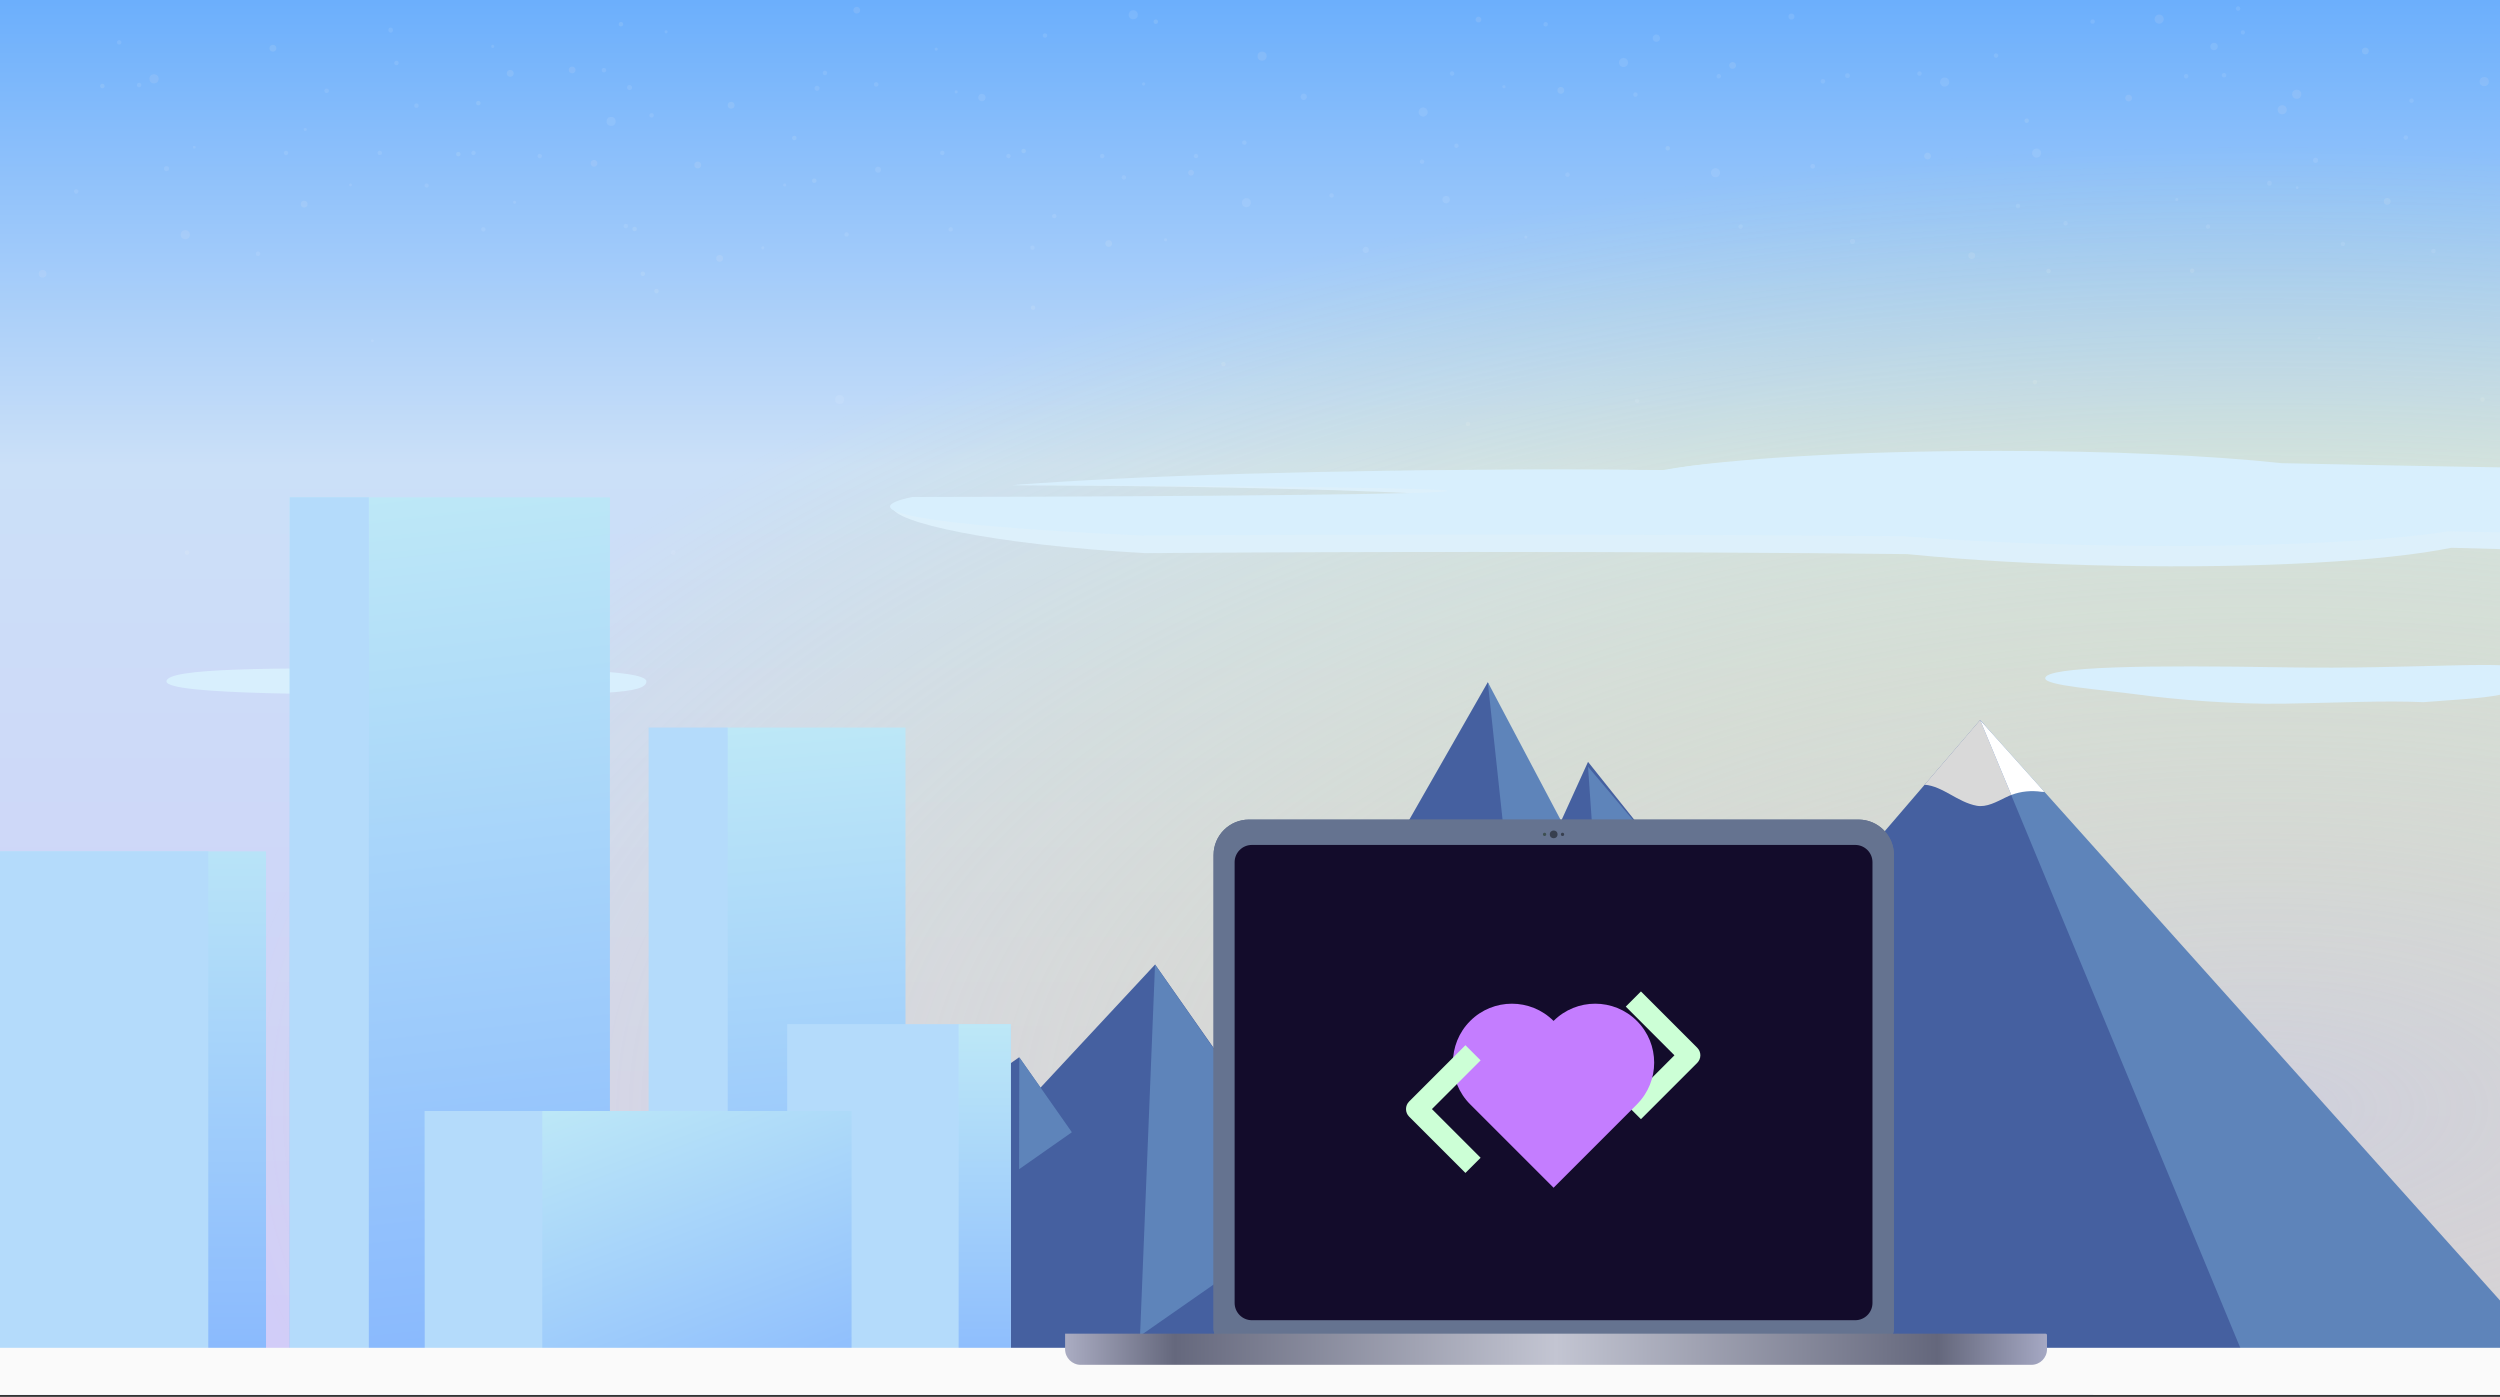 <svg width="100%" height="100%" viewBox="0 0 800 447" preserveAspectRatio="xMidYMax slice" version="1.1" xmlns="http://www.w3.org/2000/svg" xmlns:xlink="http://www.w3.org/1999/xlink" xml:space="preserve" xmlns:serif="http://www.serif.com/" style="fill-rule:evenodd;clip-rule:evenodd;stroke-linejoin:round;stroke-miterlimit:2;"><rect x="0" y="0" width="800" height="447" fill="#333333" stroke="none"/><rect id="Artboard1" x="0" y="0" width="800" height="446.374" style="fill:none;"/><clipPath id="_clip1"><rect x="0" y="0" width="800" height="446.374"/></clipPath><g clip-path="url(#_clip1)"><g id="Background"><path d="M800.828,448.051l0,-451.564l-803.856,0l0,451.564l803.856,0Z" style="fill:url(#_Linear2);"/><ellipse cx="720.558" cy="355.142" rx="647.316" ry="309.935" style="fill:url(#_Radial3);"/></g><g id="Stars" opacity="0.15"><circle cx="362.644" cy="4.733" r="1.461" style="fill:#eeefff;fill-opacity:0.69;"/><circle cx="334.392" cy="11.38" r="0.715" style="fill:#eeefff;fill-opacity:0.69;"/><circle cx="369.845" cy="6.949" r="0.715" style="fill:#fffeee;fill-opacity:0.69;"/><circle cx="49.291" cy="25.229" r="1.461" style="fill:#fee;fill-opacity:0.69;"/><circle cx="403.867" cy="17.97" r="1.461" style="fill:#fee;fill-opacity:0.69;"/><ellipse cx="125.013" cy="9.633" rx="0.737" ry="0.821" style="fill:#eeefff;fill-opacity:0.69;"/><circle cx="87.333" cy="15.439" r="1.088" style="fill:#fff8e8;fill-opacity:0.69;"/><path d="M709.089,15.919c-0.575,0.333 -1.312,0.135 -1.644,-0.44c-0.333,-0.576 -0.135,-1.313 0.44,-1.645c0.576,-0.332 1.313,-0.135 1.645,0.441c0.332,0.575 0.135,1.312 -0.441,1.644Z" style="fill:#eeefff;fill-opacity:0.69;"/><path d="M716.544,3.358c-0.342,0.197 -0.779,0.08 -0.977,-0.262c-0.197,-0.341 -0.08,-0.779 0.262,-0.977c0.342,-0.197 0.779,-0.08 0.977,0.262c0.197,0.342 0.08,0.78 -0.262,0.977Z" style="fill:#eeefff;fill-opacity:0.69;"/><path d="M701.851,87.271c-0.342,0.198 -0.78,0.081 -0.977,-0.261c-0.197,-0.342 -0.08,-0.78 0.262,-0.977c0.341,-0.197 0.779,-0.08 0.976,0.262c0.198,0.341 0.081,0.779 -0.261,0.976Z" style="fill:#fffeee;fill-opacity:0.69;"/><path d="M669.995,7.519c-0.342,0.197 -0.78,0.08 -0.977,-0.262c-0.198,-0.341 -0.08,-0.779 0.261,-0.976c0.342,-0.198 0.78,-0.081 0.977,0.261c0.198,0.342 0.08,0.78 -0.261,0.977Z" style="fill:#eeefff;fill-opacity:0.69;"/><path d="M465.032,24.138c-0.342,0.197 -0.779,0.08 -0.977,-0.262c-0.197,-0.342 -0.08,-0.78 0.262,-0.977c0.342,-0.197 0.779,-0.08 0.977,0.262c0.197,0.342 0.08,0.779 -0.262,0.977Z" style="fill:#eeefff;fill-opacity:0.69;"/><path d="M614.599,24.138c-0.341,0.197 -0.779,0.08 -0.977,-0.262c-0.197,-0.342 -0.08,-0.78 0.262,-0.977c0.342,-0.197 0.78,-0.08 0.977,0.262c0.197,0.342 0.08,0.779 -0.262,0.977Z" style="fill:#eeefff;fill-opacity:0.69;"/><path d="M691.664,7.383c-0.698,0.403 -1.592,0.163 -1.995,-0.535c-0.403,-0.698 -0.164,-1.592 0.534,-1.995c0.698,-0.403 1.592,-0.163 1.996,0.535c0.403,0.698 0.163,1.592 -0.535,1.995Z" style="fill:#fee;fill-opacity:0.69;"/><circle cx="198.7" cy="7.738" r="0.715" style="fill:#fffeee;fill-opacity:0.69;"/><circle cx="244.102" cy="79.308" r="0.496" style="fill:#eeefff;fill-opacity:0.69;"/><path d="M104.17,29.677c0.342,0.198 0.78,0.08 0.977,-0.262c0.198,-0.341 0.08,-0.779 -0.261,-0.976c-0.342,-0.198 -0.78,-0.08 -0.977,0.261c-0.198,0.342 -0.08,0.78 0.261,0.977Z" style="fill:#eeefff;fill-opacity:0.69;"/><circle cx="203.07" cy="73.278" r="0.715" style="fill:#fffeee;fill-opacity:0.69;"/><circle cx="193.264" cy="22.459" r="0.715" style="fill:#eeefff;fill-opacity:0.69;"/><circle cx="157.667" cy="14.848" r="0.496" style="fill:#eeefff;fill-opacity:0.69;"/><circle cx="261.444" cy="28.257" r="0.805" style="fill:#eeefff;fill-opacity:0.69;"/><circle cx="223.281" cy="52.803" r="1.088" style="fill:#fff8e8;fill-opacity:0.69;"/><path d="M583.698,25.392c-0.342,-0.197 -0.78,-0.08 -0.977,0.262c-0.197,0.342 -0.08,0.78 0.262,0.977c0.342,0.197 0.779,0.08 0.977,-0.262c0.197,-0.341 0.08,-0.779 -0.262,-0.977Z" style="fill:#eeefff;fill-opacity:0.69;"/><circle cx="330.57" cy="98.448" r="0.715" style="fill:#fffeee;fill-opacity:0.69;"/><circle cx="330.376" cy="79.267" r="0.715" style="fill:#eeefff;fill-opacity:0.69;"/><circle cx="365.972" cy="26.878" r="0.496" style="fill:#eeefff;fill-opacity:0.69;"/><circle cx="112.16" cy="59.167" r="0.44" style="fill:#eeefff;fill-opacity:0.69;"/><circle cx="800.966" cy="4.978" r="0.826" style="fill:#eeefff;fill-opacity:0.69;"/><circle cx="794.399" cy="127.828" r="0.715" style="fill:#fffeee;fill-opacity:0.69;"/><circle cx="771.687" cy="32.202" r="0.715" style="fill:#eeefff;fill-opacity:0.69;"/><circle cx="794.953" cy="26.108" r="1.461" style="fill:#fee;fill-opacity:0.69;"/><path d="M44.17,26.599c0.342,-0.198 0.78,-0.08 0.977,0.262c0.198,0.341 0.08,0.779 -0.261,0.976c-0.342,0.198 -0.78,0.08 -0.977,-0.261c-0.198,-0.342 -0.08,-0.78 0.261,-0.977Z" style="fill:#eeefff;fill-opacity:0.69;"/><circle cx="133.264" cy="33.817" r="0.715" style="fill:#eeefff;fill-opacity:0.69;"/><circle cx="97.667" cy="41.428" r="0.496" style="fill:#eeefff;fill-opacity:0.69;"/><circle cx="201.444" cy="28.019" r="0.805" style="fill:#eeefff;fill-opacity:0.69;"/><circle cx="163.281" cy="23.473" r="1.088" style="fill:#fff8e8;fill-opacity:0.69;"/><path d="M523.698,30.884c-0.342,0.197 -0.78,0.08 -0.977,-0.262c-0.197,-0.342 -0.08,-0.78 0.262,-0.977c0.342,-0.197 0.779,-0.08 0.977,0.262c0.197,0.341 0.08,0.779 -0.262,0.977Z" style="fill:#eeefff;fill-opacity:0.69;"/><circle cx="305.972" cy="29.398" r="0.496" style="fill:#eeefff;fill-opacity:0.69;"/><circle cx="769.852" cy="44.016" r="0.715" style="fill:#eeefff;fill-opacity:0.69;"/><circle cx="711.687" cy="24.074" r="0.715" style="fill:#eeefff;fill-opacity:0.69;"/><circle cx="734.953" cy="30.168" r="1.461" style="fill:#fee;fill-opacity:0.69;"/><circle cx="717.719" cy="10.364" r="0.673" style="fill:#eeefff;fill-opacity:0.69;"/><circle cx="756.911" cy="16.319" r="1.088" style="fill:#fff8e8;fill-opacity:0.69;"/><path d="M454.676,37.115c0.698,0.403 1.592,0.163 1.995,-0.535c0.403,-0.698 0.164,-1.592 -0.534,-1.995c-0.698,-0.403 -1.592,-0.164 -1.995,0.534c-0.404,0.698 -0.164,1.592 0.534,1.996Z" style="fill:#eeefff;fill-opacity:0.69;"/><path d="M465.701,47.253c0.342,0.197 0.78,0.08 0.977,-0.262c0.197,-0.342 0.08,-0.779 -0.262,-0.977c-0.342,-0.197 -0.779,-0.08 -0.977,0.262c-0.197,0.342 -0.08,0.78 0.262,0.977Z" style="fill:#eeefff;fill-opacity:0.69;"/><path d="M32.393,28.151c0.342,0.197 0.78,0.08 0.977,-0.262c0.197,-0.342 0.08,-0.78 -0.262,-0.977c-0.341,-0.197 -0.779,-0.08 -0.976,0.262c-0.198,0.342 -0.08,0.779 0.261,0.977Z" style="fill:#fffeee;fill-opacity:0.69;"/><path d="M494.249,8.398c0.342,0.198 0.78,0.08 0.977,-0.261c0.198,-0.342 0.08,-0.78 -0.261,-0.977c-0.342,-0.198 -0.78,-0.08 -0.977,0.261c-0.198,0.342 -0.08,0.78 0.261,0.977Z" style="fill:#eeefff;fill-opacity:0.69;"/><path d="M699.212,25.017c0.342,0.197 0.78,0.08 0.977,-0.262c0.197,-0.342 0.08,-0.779 -0.262,-0.977c-0.342,-0.197 -0.779,-0.08 -0.977,0.262c-0.197,0.342 -0.08,0.78 0.262,0.977Z" style="fill:#eeefff;fill-opacity:0.69;"/><path d="M549.645,25.017c0.342,0.197 0.779,0.08 0.977,-0.262c0.197,-0.342 0.08,-0.779 -0.262,-0.977c-0.342,-0.197 -0.78,-0.08 -0.977,0.262c-0.197,0.342 -0.08,0.78 0.262,0.977Z" style="fill:#eeefff;fill-opacity:0.69;"/><path d="M472.652,7.069c0.442,0.255 1.009,0.103 1.265,-0.339c0.255,-0.443 0.103,-1.01 -0.339,-1.265c-0.443,-0.256 -1.01,-0.104 -1.265,0.339c-0.256,0.442 -0.104,1.009 0.339,1.265Z" style="fill:#fee;fill-opacity:0.69;"/><path d="M416.68,31.856c0.488,0.282 1.112,0.114 1.394,-0.373c0.281,-0.488 0.114,-1.112 -0.374,-1.393c-0.487,-0.282 -1.112,-0.115 -1.393,0.373c-0.281,0.487 -0.114,1.112 0.373,1.393Z" style="fill:#eeefff;fill-opacity:0.69;"/><path d="M529.444,13.243c0.565,0.326 1.289,0.132 1.615,-0.433c0.326,-0.565 0.132,-1.289 -0.433,-1.615c-0.565,-0.326 -1.289,-0.133 -1.615,0.433c-0.326,0.565 -0.132,1.288 0.433,1.615Z" style="fill:#eeefff;fill-opacity:0.69;"/><path d="M498.917,29.864c0.52,0.3 1.186,0.122 1.486,-0.398c0.301,-0.52 0.122,-1.186 -0.398,-1.486c-0.52,-0.3 -1.186,-0.122 -1.486,0.398c-0.3,0.52 -0.122,1.186 0.398,1.486Z" style="fill:#fff8e8;fill-opacity:0.69;"/><circle cx="573.265" cy="5.3" r="0.967" style="fill:#eeefff;fill-opacity:0.69;"/><circle cx="648.544" cy="38.618" r="0.715" style="fill:#fffeee;fill-opacity:0.69;"/><circle cx="638.738" cy="17.799" r="0.715" style="fill:#eeefff;fill-opacity:0.69;"/><circle cx="274.158" cy="3.264" r="1.069" style="fill:#fee;fill-opacity:0.69;"/><circle cx="213.142" cy="10.187" r="0.496" style="fill:#eeefff;fill-opacity:0.69;"/><path d="M173.074,50.556c-0.342,0.198 -0.78,0.08 -0.977,-0.261c-0.198,-0.342 -0.08,-0.78 0.262,-0.977c0.341,-0.198 0.779,-0.08 0.976,0.262c0.198,0.341 0.08,0.779 -0.261,0.976Z" style="fill:#eeefff;fill-opacity:0.69;"/><path d="M323.074,50.556c-0.342,0.198 -0.78,0.08 -0.977,-0.261c-0.198,-0.342 -0.08,-0.78 0.262,-0.977c0.341,-0.198 0.779,-0.08 0.976,0.262c0.198,0.341 0.08,0.779 -0.261,0.976Z" style="fill:#eeefff;fill-opacity:0.69;"/><path d="M353.074,50.556c-0.342,0.198 -0.78,0.08 -0.977,-0.261c-0.198,-0.342 -0.08,-0.78 0.262,-0.977c0.341,-0.198 0.779,-0.08 0.976,0.262c0.198,0.341 0.08,0.779 -0.261,0.976Z" style="fill:#eeefff;fill-opacity:0.69;"/><path d="M383.074,50.556c-0.342,0.198 -0.78,0.08 -0.977,-0.261c-0.198,-0.342 -0.08,-0.78 0.262,-0.977c0.341,-0.198 0.779,-0.08 0.976,0.262c0.198,0.341 0.08,0.779 -0.261,0.976Z" style="fill:#eeefff;fill-opacity:0.69;"/><circle cx="254.174" cy="44.157" r="0.715" style="fill:#fffeee;fill-opacity:0.69;"/><circle cx="263.98" cy="23.339" r="0.715" style="fill:#eeefff;fill-opacity:0.69;"/><circle cx="299.577" cy="15.727" r="0.496" style="fill:#eeefff;fill-opacity:0.69;"/><circle cx="195.559" cy="38.849" r="1.461" style="fill:#eeefff;fill-opacity:0.69;"/><circle cx="233.963" cy="33.683" r="1.088" style="fill:#fff8e8;fill-opacity:0.69;"/><path d="M37.775,12.928c0.342,-0.197 0.78,-0.08 0.977,0.262c0.197,0.342 0.08,0.779 -0.262,0.977c-0.342,0.197 -0.779,0.08 -0.977,-0.262c-0.197,-0.342 -0.08,-0.78 0.262,-0.977Z" style="fill:#eeefff;fill-opacity:0.69;"/><circle cx="146.674" cy="49.327" r="0.715" style="fill:#fffeee;fill-opacity:0.69;"/><circle cx="126.868" cy="20.146" r="0.715" style="fill:#eeefff;fill-opacity:0.69;"/><circle cx="481.272" cy="27.758" r="0.496" style="fill:#eeefff;fill-opacity:0.69;"/><circle cx="735.084" cy="60.046" r="0.44" style="fill:#eeefff;fill-opacity:0.69;"/><path d="M623.013,27.532c-0.698,0.403 -1.592,0.163 -1.995,-0.535c-0.403,-0.698 -0.164,-1.592 0.535,-1.995c0.698,-0.403 1.592,-0.164 1.995,0.535c0.403,0.698 0.163,1.592 -0.535,1.995Z" style="fill:#eeefff;fill-opacity:0.69;"/><path d="M520.261,21.259c-0.698,0.403 -1.592,0.163 -1.995,-0.535c-0.403,-0.698 -0.164,-1.592 0.534,-1.995c0.698,-0.403 1.592,-0.164 1.995,0.535c0.404,0.698 0.164,1.592 -0.534,1.995Z" style="fill:#eeefff;fill-opacity:0.69;"/><path d="M554.976,21.878c-0.52,0.3 -1.186,0.122 -1.486,-0.398c-0.3,-0.52 -0.122,-1.186 0.398,-1.486c0.52,-0.3 1.186,-0.122 1.486,0.398c0.301,0.52 0.122,1.186 -0.398,1.486Z" style="fill:#fff8e8;fill-opacity:0.69;"/><circle cx="591.184" cy="24.216" r="0.762" style="fill:#eeefff;fill-opacity:0.69;"/><circle cx="208.506" cy="36.92" r="0.715" style="fill:#eeefff;fill-opacity:0.69;"/><circle cx="183.086" cy="22.385" r="1.069" style="fill:#fee;fill-opacity:0.69;"/><circle cx="153.07" cy="32.998" r="0.715" style="fill:#fffeee;fill-opacity:0.69;"/><circle cx="280.376" cy="27.009" r="0.715" style="fill:#eeefff;fill-opacity:0.69;"/><circle cx="62.16" cy="47.109" r="0.44" style="fill:#eeefff;fill-opacity:0.69;"/><circle cx="260.57" cy="57.828" r="0.715" style="fill:#fffeee;fill-opacity:0.69;"/><circle cx="740.966" cy="51.298" r="0.826" style="fill:#eeefff;fill-opacity:0.69;"/><circle cx="801.399" cy="55.949" r="0.715" style="fill:#fffeee;fill-opacity:0.69;"/><circle cx="778.687" cy="80.323" r="0.715" style="fill:#eeefff;fill-opacity:0.69;"/><circle cx="801.953" cy="74.229" r="1.461" style="fill:#fee;fill-opacity:0.69;"/><ellipse cx="726.231" cy="58.633" rx="0.737" ry="0.821" style="fill:#eeefff;fill-opacity:0.69;"/><circle cx="763.911" cy="64.439" r="1.088" style="fill:#fff8e8;fill-opacity:0.69;"/><path d="M462.155,64.919c0.575,0.333 1.312,0.135 1.644,-0.44c0.333,-0.576 0.135,-1.313 -0.44,-1.645c-0.576,-0.332 -1.313,-0.135 -1.645,0.441c-0.332,0.575 -0.135,1.312 0.441,1.644Z" style="fill:#eeefff;fill-opacity:0.69;"/><path d="M454.7,52.358c0.342,0.197 0.779,0.08 0.977,-0.262c0.197,-0.341 0.08,-0.779 -0.262,-0.977c-0.342,-0.197 -0.779,-0.08 -0.977,0.262c-0.197,0.342 -0.08,0.78 0.262,0.977Z" style="fill:#eeefff;fill-opacity:0.69;"/><path d="M469.393,136.271c0.342,0.198 0.78,0.081 0.977,-0.261c0.197,-0.342 0.08,-0.78 -0.262,-0.977c-0.341,-0.197 -0.779,-0.08 -0.976,0.262c-0.198,0.341 -0.08,0.779 0.261,0.976Z" style="fill:#fffeee;fill-opacity:0.69;"/><path d="M501.249,56.519c0.342,0.197 0.78,0.08 0.977,-0.262c0.198,-0.341 0.08,-0.779 -0.261,-0.976c-0.342,-0.198 -0.78,-0.081 -0.977,0.261c-0.198,0.342 -0.08,0.78 0.261,0.977Z" style="fill:#eeefff;fill-opacity:0.69;"/><path d="M706.212,73.138c0.342,0.197 0.78,0.08 0.977,-0.262c0.197,-0.342 0.08,-0.78 -0.262,-0.977c-0.342,-0.197 -0.779,-0.08 -0.977,0.262c-0.197,0.342 -0.08,0.779 0.262,0.977Z" style="fill:#eeefff;fill-opacity:0.69;"/><path d="M556.645,73.138c0.342,0.197 0.779,0.08 0.977,-0.262c0.197,-0.342 0.08,-0.78 -0.262,-0.977c-0.342,-0.197 -0.78,-0.08 -0.977,0.262c-0.197,0.342 -0.08,0.779 0.262,0.977Z" style="fill:#eeefff;fill-opacity:0.69;"/><path d="M729.58,36.383c0.698,0.403 1.592,0.163 1.995,-0.535c0.403,-0.698 0.164,-1.592 -0.534,-1.995c-0.698,-0.403 -1.592,-0.163 -1.995,0.535c-0.403,0.698 -0.164,1.592 0.534,1.995Z" style="fill:#fee;fill-opacity:0.69;"/><path d="M548.231,56.532c0.698,0.403 1.592,0.163 1.995,-0.535c0.403,-0.698 0.164,-1.592 -0.535,-1.995c-0.698,-0.403 -1.592,-0.164 -1.995,0.535c-0.403,0.698 -0.163,1.592 0.535,1.995Z" style="fill:#eeefff;fill-opacity:0.69;"/><path d="M650.983,50.259c0.698,0.403 1.592,0.163 1.995,-0.535c0.403,-0.698 0.164,-1.592 -0.534,-1.995c-0.698,-0.403 -1.592,-0.164 -1.995,0.535c-0.403,0.698 -0.164,1.592 0.534,1.995Z" style="fill:#eeefff;fill-opacity:0.69;"/><path d="M616.268,50.878c0.52,0.3 1.186,0.122 1.486,-0.398c0.3,-0.52 0.122,-1.186 -0.398,-1.486c-0.52,-0.3 -1.186,-0.122 -1.486,0.398c-0.301,0.52 -0.122,1.186 0.398,1.486Z" style="fill:#fff8e8;fill-opacity:0.69;"/><circle cx="580.06" cy="53.216" r="0.762" style="fill:#eeefff;fill-opacity:0.69;"/><circle cx="655.544" cy="86.738" r="0.715" style="fill:#fffeee;fill-opacity:0.69;"/><circle cx="645.738" cy="65.92" r="0.715" style="fill:#eeefff;fill-opacity:0.69;"/><circle cx="681.158" cy="31.385" r="1.069" style="fill:#fee;fill-opacity:0.69;"/><circle cx="610.142" cy="158.308" r="0.496" style="fill:#eeefff;fill-opacity:0.69;"/><path d="M750.074,78.677c-0.342,0.198 -0.78,0.08 -0.977,-0.262c-0.198,-0.341 -0.08,-0.779 0.262,-0.976c0.341,-0.198 0.779,-0.08 0.976,0.261c0.198,0.342 0.08,0.78 -0.261,0.977Z" style="fill:#eeefff;fill-opacity:0.69;"/><circle cx="651.174" cy="122.278" r="0.715" style="fill:#fffeee;fill-opacity:0.69;"/><circle cx="660.98" cy="71.459" r="0.715" style="fill:#eeefff;fill-opacity:0.69;"/><circle cx="696.577" cy="63.848" r="0.496" style="fill:#eeefff;fill-opacity:0.69;"/><circle cx="592.8" cy="77.257" r="0.805" style="fill:#eeefff;fill-opacity:0.69;"/><circle cx="630.963" cy="81.803" r="1.088" style="fill:#fff8e8;fill-opacity:0.69;"/><path d="M270.546,74.392c0.342,-0.197 0.78,-0.08 0.977,0.262c0.197,0.342 0.08,0.78 -0.262,0.977c-0.342,0.197 -0.779,0.08 -0.977,-0.262c-0.197,-0.341 -0.08,-0.779 0.262,-0.977Z" style="fill:#eeefff;fill-opacity:0.69;"/><circle cx="533.674" cy="47.448" r="0.715" style="fill:#fffeee;fill-opacity:0.69;"/><circle cx="523.868" cy="128.267" r="0.715" style="fill:#eeefff;fill-opacity:0.69;"/><circle cx="488.272" cy="75.878" r="0.496" style="fill:#eeefff;fill-opacity:0.69;"/><circle cx="742.084" cy="108.167" r="0.44" style="fill:#eeefff;fill-opacity:0.69;"/><circle cx="53.278" cy="53.978" r="0.826" style="fill:#eeefff;fill-opacity:0.69;"/><circle cx="24.392" cy="61.26" r="0.715" style="fill:#eeefff;fill-opacity:0.69;"/><circle cx="59.845" cy="176.828" r="0.715" style="fill:#fffeee;fill-opacity:0.69;"/><circle cx="82.557" cy="81.202" r="0.715" style="fill:#eeefff;fill-opacity:0.69;"/><circle cx="59.291" cy="75.108" r="1.461" style="fill:#fee;fill-opacity:0.69;"/><circle cx="13.635" cy="87.617" r="1.228" style="fill:#fee;fill-opacity:0.69;"/><circle cx="136.525" cy="59.364" r="0.673" style="fill:#eeefff;fill-opacity:0.69;"/><circle cx="97.333" cy="65.319" r="1.088" style="fill:#fff8e8;fill-opacity:0.69;"/><path d="M399.568,66.115c-0.698,0.403 -1.592,0.163 -1.995,-0.535c-0.403,-0.698 -0.164,-1.592 0.534,-1.995c0.699,-0.403 1.593,-0.164 1.996,0.534c0.403,0.698 0.163,1.592 -0.535,1.996Z" style="fill:#eeefff;fill-opacity:0.69;"/><path d="M398.543,46.253c-0.342,0.197 -0.78,0.08 -0.977,-0.262c-0.197,-0.342 -0.08,-0.779 0.262,-0.977c0.342,-0.197 0.779,-0.08 0.977,0.262c0.197,0.342 0.08,0.78 -0.262,0.977Z" style="fill:#eeefff;fill-opacity:0.69;"/><path d="M391.851,117.151c-0.342,0.197 -0.78,0.08 -0.977,-0.262c-0.197,-0.342 -0.08,-0.78 0.262,-0.977c0.341,-0.197 0.779,-0.08 0.976,0.262c0.198,0.342 0.081,0.779 -0.261,0.977Z" style="fill:#fffeee;fill-opacity:0.69;"/><path d="M359.995,57.398c-0.342,0.198 -0.78,0.08 -0.977,-0.261c-0.198,-0.342 -0.08,-0.78 0.261,-0.977c0.342,-0.198 0.78,-0.08 0.977,0.261c0.198,0.342 0.08,0.78 -0.261,0.977Z" style="fill:#eeefff;fill-opacity:0.69;"/><path d="M155.032,74.017c-0.342,0.197 -0.779,0.08 -0.977,-0.262c-0.197,-0.342 -0.08,-0.779 0.262,-0.977c0.342,-0.197 0.779,-0.08 0.977,0.262c0.197,0.342 0.08,0.78 -0.262,0.977Z" style="fill:#eeefff;fill-opacity:0.69;"/><path d="M304.599,74.017c-0.341,0.197 -0.779,0.08 -0.977,-0.262c-0.197,-0.342 -0.08,-0.779 0.262,-0.977c0.342,-0.197 0.78,-0.08 0.977,0.262c0.197,0.342 0.08,0.78 -0.262,0.977Z" style="fill:#eeefff;fill-opacity:0.69;"/><path d="M381.592,56.069c-0.442,0.255 -1.009,0.103 -1.265,-0.339c-0.255,-0.443 -0.103,-1.01 0.339,-1.265c0.443,-0.256 1.01,-0.104 1.265,0.339c0.256,0.442 0.104,1.009 -0.339,1.265Z" style="fill:#fee;fill-opacity:0.69;"/><path d="M437.564,80.856c-0.488,0.282 -1.112,0.114 -1.393,-0.373c-0.282,-0.488 -0.115,-1.112 0.373,-1.393c0.487,-0.282 1.112,-0.115 1.393,0.373c0.282,0.487 0.114,1.112 -0.373,1.393Z" style="fill:#eeefff;fill-opacity:0.69;"/><path d="M314.8,32.243c-0.565,0.326 -1.288,0.132 -1.615,-0.433c-0.326,-0.565 -0.132,-1.289 0.433,-1.615c0.565,-0.326 1.289,-0.133 1.615,0.433c0.326,0.565 0.132,1.288 -0.433,1.615Z" style="fill:#eeefff;fill-opacity:0.69;"/><path d="M355.327,78.864c-0.52,0.3 -1.186,0.122 -1.486,-0.398c-0.3,-0.52 -0.122,-1.186 0.398,-1.486c0.52,-0.3 1.186,-0.122 1.486,0.398c0.3,0.52 0.122,1.186 -0.398,1.486Z" style="fill:#fff8e8;fill-opacity:0.69;"/><circle cx="280.979" cy="54.3" r="0.967" style="fill:#eeefff;fill-opacity:0.69;"/><circle cx="205.7" cy="87.618" r="0.715" style="fill:#fffeee;fill-opacity:0.69;"/><circle cx="215.506" cy="176.799" r="0.715" style="fill:#eeefff;fill-opacity:0.69;"/><circle cx="190.086" cy="52.264" r="1.069" style="fill:#fee;fill-opacity:0.69;"/><circle cx="251.102" cy="59.187" r="0.496" style="fill:#eeefff;fill-opacity:0.69;"/><path d="M301.17,49.556c0.342,0.198 0.78,0.08 0.977,-0.261c0.198,-0.342 0.08,-0.78 -0.261,-0.977c-0.342,-0.198 -0.78,-0.08 -0.977,0.262c-0.198,0.341 -0.08,0.779 0.261,0.976Z" style="fill:#eeefff;fill-opacity:0.69;"/><path d="M151.17,49.556c0.342,0.198 0.78,0.08 0.977,-0.261c0.198,-0.342 0.08,-0.78 -0.261,-0.977c-0.342,-0.198 -0.78,-0.08 -0.977,0.262c-0.198,0.341 -0.08,0.779 0.261,0.976Z" style="fill:#eeefff;fill-opacity:0.69;"/><path d="M121.17,49.556c0.342,0.198 0.78,0.08 0.977,-0.261c0.198,-0.342 0.08,-0.78 -0.261,-0.977c-0.342,-0.198 -0.78,-0.08 -0.977,0.262c-0.198,0.341 -0.08,0.779 0.261,0.976Z" style="fill:#eeefff;fill-opacity:0.69;"/><path d="M91.17,49.556c0.342,0.198 0.78,0.08 0.977,-0.261c0.198,-0.342 0.08,-0.78 -0.261,-0.977c-0.342,-0.198 -0.78,-0.08 -0.977,0.262c-0.198,0.341 -0.08,0.779 0.261,0.976Z" style="fill:#eeefff;fill-opacity:0.69;"/><circle cx="210.07" cy="93.157" r="0.715" style="fill:#fffeee;fill-opacity:0.69;"/><circle cx="200.264" cy="72.339" r="0.715" style="fill:#eeefff;fill-opacity:0.69;"/><circle cx="164.667" cy="64.727" r="0.496" style="fill:#eeefff;fill-opacity:0.69;"/><circle cx="268.685" cy="127.849" r="1.461" style="fill:#eeefff;fill-opacity:0.69;"/><circle cx="230.281" cy="82.683" r="1.088" style="fill:#fff8e8;fill-opacity:0.69;"/><path d="M426.469,61.928c-0.342,-0.197 -0.78,-0.08 -0.977,0.262c-0.197,0.342 -0.08,0.779 0.262,0.977c0.342,0.197 0.779,0.08 0.977,-0.262c0.197,-0.342 0.08,-0.78 -0.262,-0.977Z" style="fill:#eeefff;fill-opacity:0.69;"/><circle cx="327.57" cy="48.327" r="0.715" style="fill:#fffeee;fill-opacity:0.69;"/><circle cx="337.376" cy="69.146" r="0.715" style="fill:#eeefff;fill-opacity:0.69;"/><circle cx="372.972" cy="76.758" r="0.496" style="fill:#eeefff;fill-opacity:0.69;"/><circle cx="119.16" cy="109.046" r="0.44" style="fill:#eeefff;fill-opacity:0.69;"/></g><g id="Clouds"><path id="_-Curve-" serif:id="(Curve)" d="M610.291,177.316c-35.879,-0.428 -84.67,-0.691 -138.392,-0.689c-38.684,0.002 -74.811,0.141 -105.402,0.38c-49.14,-2.745 -80.877,-9.954 -80.877,-14.718c0,-1.333 2.655,0.335 7.294,-0.896c96.772,-0.175 171.302,-1.213 171.302,-2.464c0,-1.107 -59.462,-3.372 -140.106,-3.687c38.487,-2.059 102.543,-4.972 173.823,-4.972c11.996,0 23.761,0.07 35.216,0.206c20.76,-4.638 60.945,-2.784 107.07,-2.784c36.08,0 68.525,-0.075 90.882,2.983c32.491,0.899 72.142,-1.186 114.922,-0.379c38.68,0.729 74.805,1.273 105.395,1.613c49.101,3.673 80.599,8.516 80.54,13.279c-0.016,1.334 -2.504,2.58 -7.158,3.723c-96.763,-1.654 -171.297,-2.024 -171.312,-0.774c-0.013,1.108 58.473,3.15 139.105,4.989c-38.514,3.085 -101.653,4.38 -172.925,3.033c-11.995,-0.227 -23.757,-0.52 -35.209,-0.872c-20.815,4.245 -61.034,6.631 -107.154,5.759c-24.754,-0.468 -47.786,-1.809 -67.014,-3.73Z" style="fill:#ddf0fb;"/><path id="_-Curve-1" serif:id="(Curve)" d="M609.299,171.607c-35.88,-0.338 -84.67,-0.545 -138.392,-0.543c-38.684,0.001 -74.812,0.111 -105.402,0.299c-49.141,-2.166 -80.694,-5.519 -80.694,-9.279c0,-1.052 2.472,-2.073 7.111,-3.045c96.772,-0.137 171.302,-0.957 171.302,-1.944c-0.001,-0.874 -58.506,-1.614 -139.15,-1.862c38.471,-3.009 101.587,-4.973 172.867,-4.973c11.996,0 23.761,0.055 35.216,0.162c20.76,-3.66 60.945,-6.143 107.07,-6.143c36.08,0 68.525,1.519 90.882,3.933c32.491,0.709 72.142,1.432 114.922,2.069c38.68,0.575 74.805,1.005 105.395,1.272c49.101,2.9 80.598,6.722 80.54,10.482c-0.017,1.052 -2.505,2.036 -7.158,2.938c-96.763,-1.305 -171.297,-1.597 -171.312,-0.611c-0.014,0.875 58.473,2.486 139.104,3.938c-38.514,2.435 -101.653,3.457 -172.924,2.394c-11.995,-0.179 -23.758,-0.41 -35.21,-0.688c-20.814,3.35 -61.033,5.234 -107.153,4.545c-24.754,-0.369 -47.786,-1.428 -67.014,-2.944Z" style="fill:#d8effd;"/><path d="M684.234,222.269c-12.108,-1.642 -29.721,-2.832 -29.76,-5.218c-0.063,-3.861 34.226,-4.225 76.6,-3.504c42.375,0.721 75.9,-2.707 76.956,1.008c2.476,8.704 -12.549,8.552 -32.56,10.141c-12.403,-0.58 -28.24,0.216 -44.434,0.479c-16.193,0.263 -35.197,-1.331 -46.802,-2.906Z" style="fill:#d8effd;"/><path d="M130.064,213.821c42.381,0 76.789,0.237 76.789,4.224c0,3.986 -14.408,4.223 -56.789,4.223c-42.38,0 -96.788,0.208 -96.788,-4.223c0,-4.431 34.408,-4.224 76.788,-4.224Z" style="fill:#d8effd;"/></g><g id="Mountains"><path d="M476.098,218.299l81.644,216.765l-205.408,0l123.764,-216.765Z" style="fill:#4560a0;"/><path d="M476.098,218.299l21.823,203.477l81.177,-8.706l-103,-194.771Z" style="fill:#5e84ba;"/><path d="M369.627,308.648l88.326,125.788l-205.407,0l117.081,-125.788Z" style="fill:#4560a0;"/><path d="M326.11,338.332l68.193,96.732l-205.407,0l137.214,-96.732Z" style="fill:#4560a0;"/><path d="M508.168,243.792l163.526,204.747l-256.643,0l93.117,-204.747Z" style="fill:#4560a0;"/><path d="M508.168,245.355l63.395,75.115l-54.953,46.379l-8.442,-121.494Z" style="fill:#5e84ba;"/><path d="M369.612,308.648l54.182,77.687l-58.981,41.135l4.799,-118.822Z" style="fill:#5e84ba;"/><path d="M326.184,338.326l16.813,23.99l-16.887,11.835l0.074,-35.825Z" style="fill:#5e84ba;"/><path d="M633.647,230.42l175.693,204.644l-351.387,0l175.694,-204.644Z" style="fill:#4560a0;"/><path d="M633.647,230.42l101.573,245.129l86.041,-35.653l-187.614,-209.476Z" style="fill:#5e84ba;"/><path d="M643.625,254.384c-0.571,0.219 -0.745,0.283 -1.863,0.82c-2.864,1.395 -6.079,3.209 -9.184,2.64c-6.187,-1.134 -10.854,-6.283 -16.725,-6.738l17.786,-20.729l9.986,24.007Z" style="fill:#d9d9d9;"/><path d="M654.229,253.4c-0.494,-0.028 -0.875,-0.013 -0.875,-0.013c-3.255,-0.486 -6.617,-0.192 -9.677,0.982l-0.052,0.02l-9.978,-23.97l20.582,22.981Z" style="fill:#fff;"/></g><g id="Buildings"><path d="M195.171,451.298l0,-292.145l-102.462,0l0,292.145l102.462,0Z" style="fill:url(#_Linear4);"/><path d="M289.755,451.298l0,-218.487l-57.232,0l0,218.487l57.232,0Z" style="fill:url(#_Linear5);"/><path d="M323.451,451.298l0,-123.585l-71.555,0l0,123.585l71.555,0Z" style="fill:#b4dbfb;"/><path d="M207.557,451.298l0,-218.487l25.314,0l0,218.487l-25.314,0Z" style="fill:#b4dbfb;"/><path d="M92.709,451.298l0,-292.145l25.314,0l0,292.145l-25.314,0Z" style="fill:#b4dbfb;"/><path d="M323.451,451.298l0,-123.585l-16.692,0l0,123.585l16.692,0Z" style="fill:url(#_Linear6);"/><path d="M272.498,451.298l0,-95.771l-136.555,0l0,95.771l136.555,0Z" style="fill:url(#_Linear7);"/><path d="M85.122,451.298l0,-178.856l-97.675,0l0,178.856l97.675,0Z" style="fill:url(#_Linear8);"/><path d="M173.526,451.298l0,-95.771l-37.583,0l0,95.771l37.583,0Z" style="fill:#b4dbfb;"/><path d="M66.649,456.944l0,-184.502l-69.677,0l0,184.502l69.677,0Z" style="fill:#b4dbfb;"/></g><rect x="-3.028" y="431.298" width="826.844" height="20.006" style="fill:#fafafa;"/><g id="Laptop"><path d="M606.064,273.603c0,-6.261 -5.076,-11.337 -11.337,-11.337c-37.536,0 -157.517,0 -195.054,0c-6.261,0 -11.337,5.076 -11.337,11.337c0,33.077 0,128.577 0,151.521c0,1.326 0.527,2.598 1.465,3.536c0.938,0.937 2.209,1.464 3.535,1.464c29.3,0 178.429,0 207.728,0c1.326,0 2.598,-0.527 3.536,-1.464c0.937,-0.938 1.464,-2.21 1.464,-3.536c0,-22.944 0,-118.444 0,-151.521Z" style="fill:#657390;"/><path d="M606.064,273.603c0,-6.261 -5.076,-11.337 -11.337,-11.337c-37.536,0 -157.517,0 -195.054,0c-6.261,0 -11.337,5.076 -11.337,11.337c0,33.077 0,128.577 0,151.521c0,1.326 0.527,2.598 1.465,3.536c0.938,0.937 2.209,1.464 3.535,1.464c29.3,0 178.429,0 207.728,0c1.326,0 2.598,-0.527 3.536,-1.464c0.937,-0.938 1.464,-2.21 1.464,-3.536c0,-22.944 0,-118.444 0,-151.521Z" style="fill:#657390;"/><path d="M599.193,275.905c0,-3.05 -2.476,-5.526 -5.526,-5.526l-193.063,0c-3.05,0 -5.526,2.476 -5.526,5.526l0,141.039c0,3.05 2.476,5.526 5.526,5.526l193.063,0c3.05,0 5.526,-2.476 5.526,-5.526l0,-141.039Z" style="fill:#130c2b;"/><path d="M655.04,427.228c0,-0.252 -0.205,-0.457 -0.457,-0.457c-13.334,0 -313.753,0 -313.753,0l0,4.975c0,2.761 2.239,5 5,5c36.953,0 267.257,0 304.21,0c2.761,0 5,-2.239 5,-5c0,-1.845 0,-3.687 0,-4.518Z" style="fill:url(#_Linear9);"/><circle id="Camera" cx="497.178" cy="267.001" r="1.238" style="fill-opacity:0.45;"/><circle id="Mic" cx="500.009" cy="267.001" r="0.527" style="fill-opacity:0.45;"/><circle id="Ambient-Light-" serif:id="Ambient Light?" cx="494.263" cy="267.001" r="0.527" style="fill:#102708;fill-opacity:0.45;"/><g id="Icon"><path d="M543.109,335.27l-18.005,-18.014l-4.857,4.857l15.576,15.585l-15.576,15.582l4.857,4.856l18.005,-18.007c0.649,-0.652 1.008,-1.516 1.008,-2.434c-0.004,-0.918 -0.359,-1.778 -1.008,-2.425" style="fill:#ccffd6;fill-rule:nonzero;"/><path d="M497.136,326.699c7.364,-7.356 19.316,-7.354 26.677,0.007c7.361,7.362 7.364,19.313 0.007,26.677l0.007,0.007l-26.684,26.684l-26.684,-26.684c-7.364,-7.363 -7.364,-19.32 0,-26.684c7.361,-7.361 19.313,-7.363 26.677,-0.007Z" style="fill:#c47dff;"/><path d="M473.797,339.323l-4.859,-4.857l-18.012,18.01c-0.647,0.646 -1.004,1.511 -1.001,2.428c0,0.918 0.354,1.781 1.001,2.428l18.012,18.012l4.859,-4.856l-15.583,-15.584l15.583,-15.581Z" style="fill:#ccffd6;fill-rule:nonzero;"/></g></g></g><defs><linearGradient id="_Linear2" x1="0" y1="0" x2="1" y2="0" gradientUnits="userSpaceOnUse" gradientTransform="matrix(-8.64246e-14,451.564,-803.856,-1.43038e-13,398.9,-3.513)"><stop offset="0" style="stop-color:#68adfc;stop-opacity:1"/><stop offset="0.34" style="stop-color:#cbe0f8;stop-opacity:1"/><stop offset="1" style="stop-color:#d2cbf8;stop-opacity:1"/></linearGradient><radialGradient id="_Radial3" cx="0" cy="0" r="1" gradientUnits="userSpaceOnUse" gradientTransform="matrix(647.316,0,0,309.935,720.558,355.142)"><stop offset="0" style="stop-color:#cfcfcf;stop-opacity:0.65"/><stop offset="1" style="stop-color:#fff552;stop-opacity:0"/></radialGradient><linearGradient id="_Linear4" x1="0" y1="0" x2="1" y2="0" gradientUnits="userSpaceOnUse" gradientTransform="matrix(31.427,292.145,-292.145,31.427,112.513,159.153)"><stop offset="0" style="stop-color:#bde8f7;stop-opacity:1"/><stop offset="1" style="stop-color:#86b6fe;stop-opacity:1"/></linearGradient><linearGradient id="_Linear5" x1="0" y1="0" x2="1" y2="0" gradientUnits="userSpaceOnUse" gradientTransform="matrix(19.162,218.487,-218.487,19.162,241.977,232.811)"><stop offset="0" style="stop-color:#bde8f7;stop-opacity:1"/><stop offset="1" style="stop-color:#86b6fe;stop-opacity:1"/></linearGradient><linearGradient id="_Linear6" x1="0" y1="0" x2="1" y2="0" gradientUnits="userSpaceOnUse" gradientTransform="matrix(0,123.585,-123.585,0,315.105,327.713)"><stop offset="0" style="stop-color:#bde8f7;stop-opacity:1"/><stop offset="1" style="stop-color:#86b6fe;stop-opacity:1"/></linearGradient><linearGradient id="_Linear7" x1="0" y1="0" x2="1" y2="0" gradientUnits="userSpaceOnUse" gradientTransform="matrix(47.676,123.555,-123.555,47.676,204.22,342.055)"><stop offset="0" style="stop-color:#bde8f7;stop-opacity:1"/><stop offset="1" style="stop-color:#86b6fe;stop-opacity:1"/></linearGradient><linearGradient id="_Linear8" x1="0" y1="0" x2="1" y2="0" gradientUnits="userSpaceOnUse" gradientTransform="matrix(1.16924e-14,190.951,-190.951,1.16924e-14,77.847,255.423)"><stop offset="0" style="stop-color:#bde8f7;stop-opacity:1"/><stop offset="1" style="stop-color:#86b6fe;stop-opacity:1"/></linearGradient><linearGradient id="_Linear9" x1="0" y1="0" x2="1" y2="0" gradientUnits="userSpaceOnUse" gradientTransform="matrix(314.21,0,0,9.975,340.83,431.758)"><stop offset="0" style="stop-color:#a9abc1;stop-opacity:1"/><stop offset="0.11" style="stop-color:#65687d;stop-opacity:1"/><stop offset="0.5" style="stop-color:#c3c5d2;stop-opacity:1"/><stop offset="0.89" style="stop-color:#64677c;stop-opacity:1"/><stop offset="1" style="stop-color:#a4a7c2;stop-opacity:1"/></linearGradient></defs></svg>